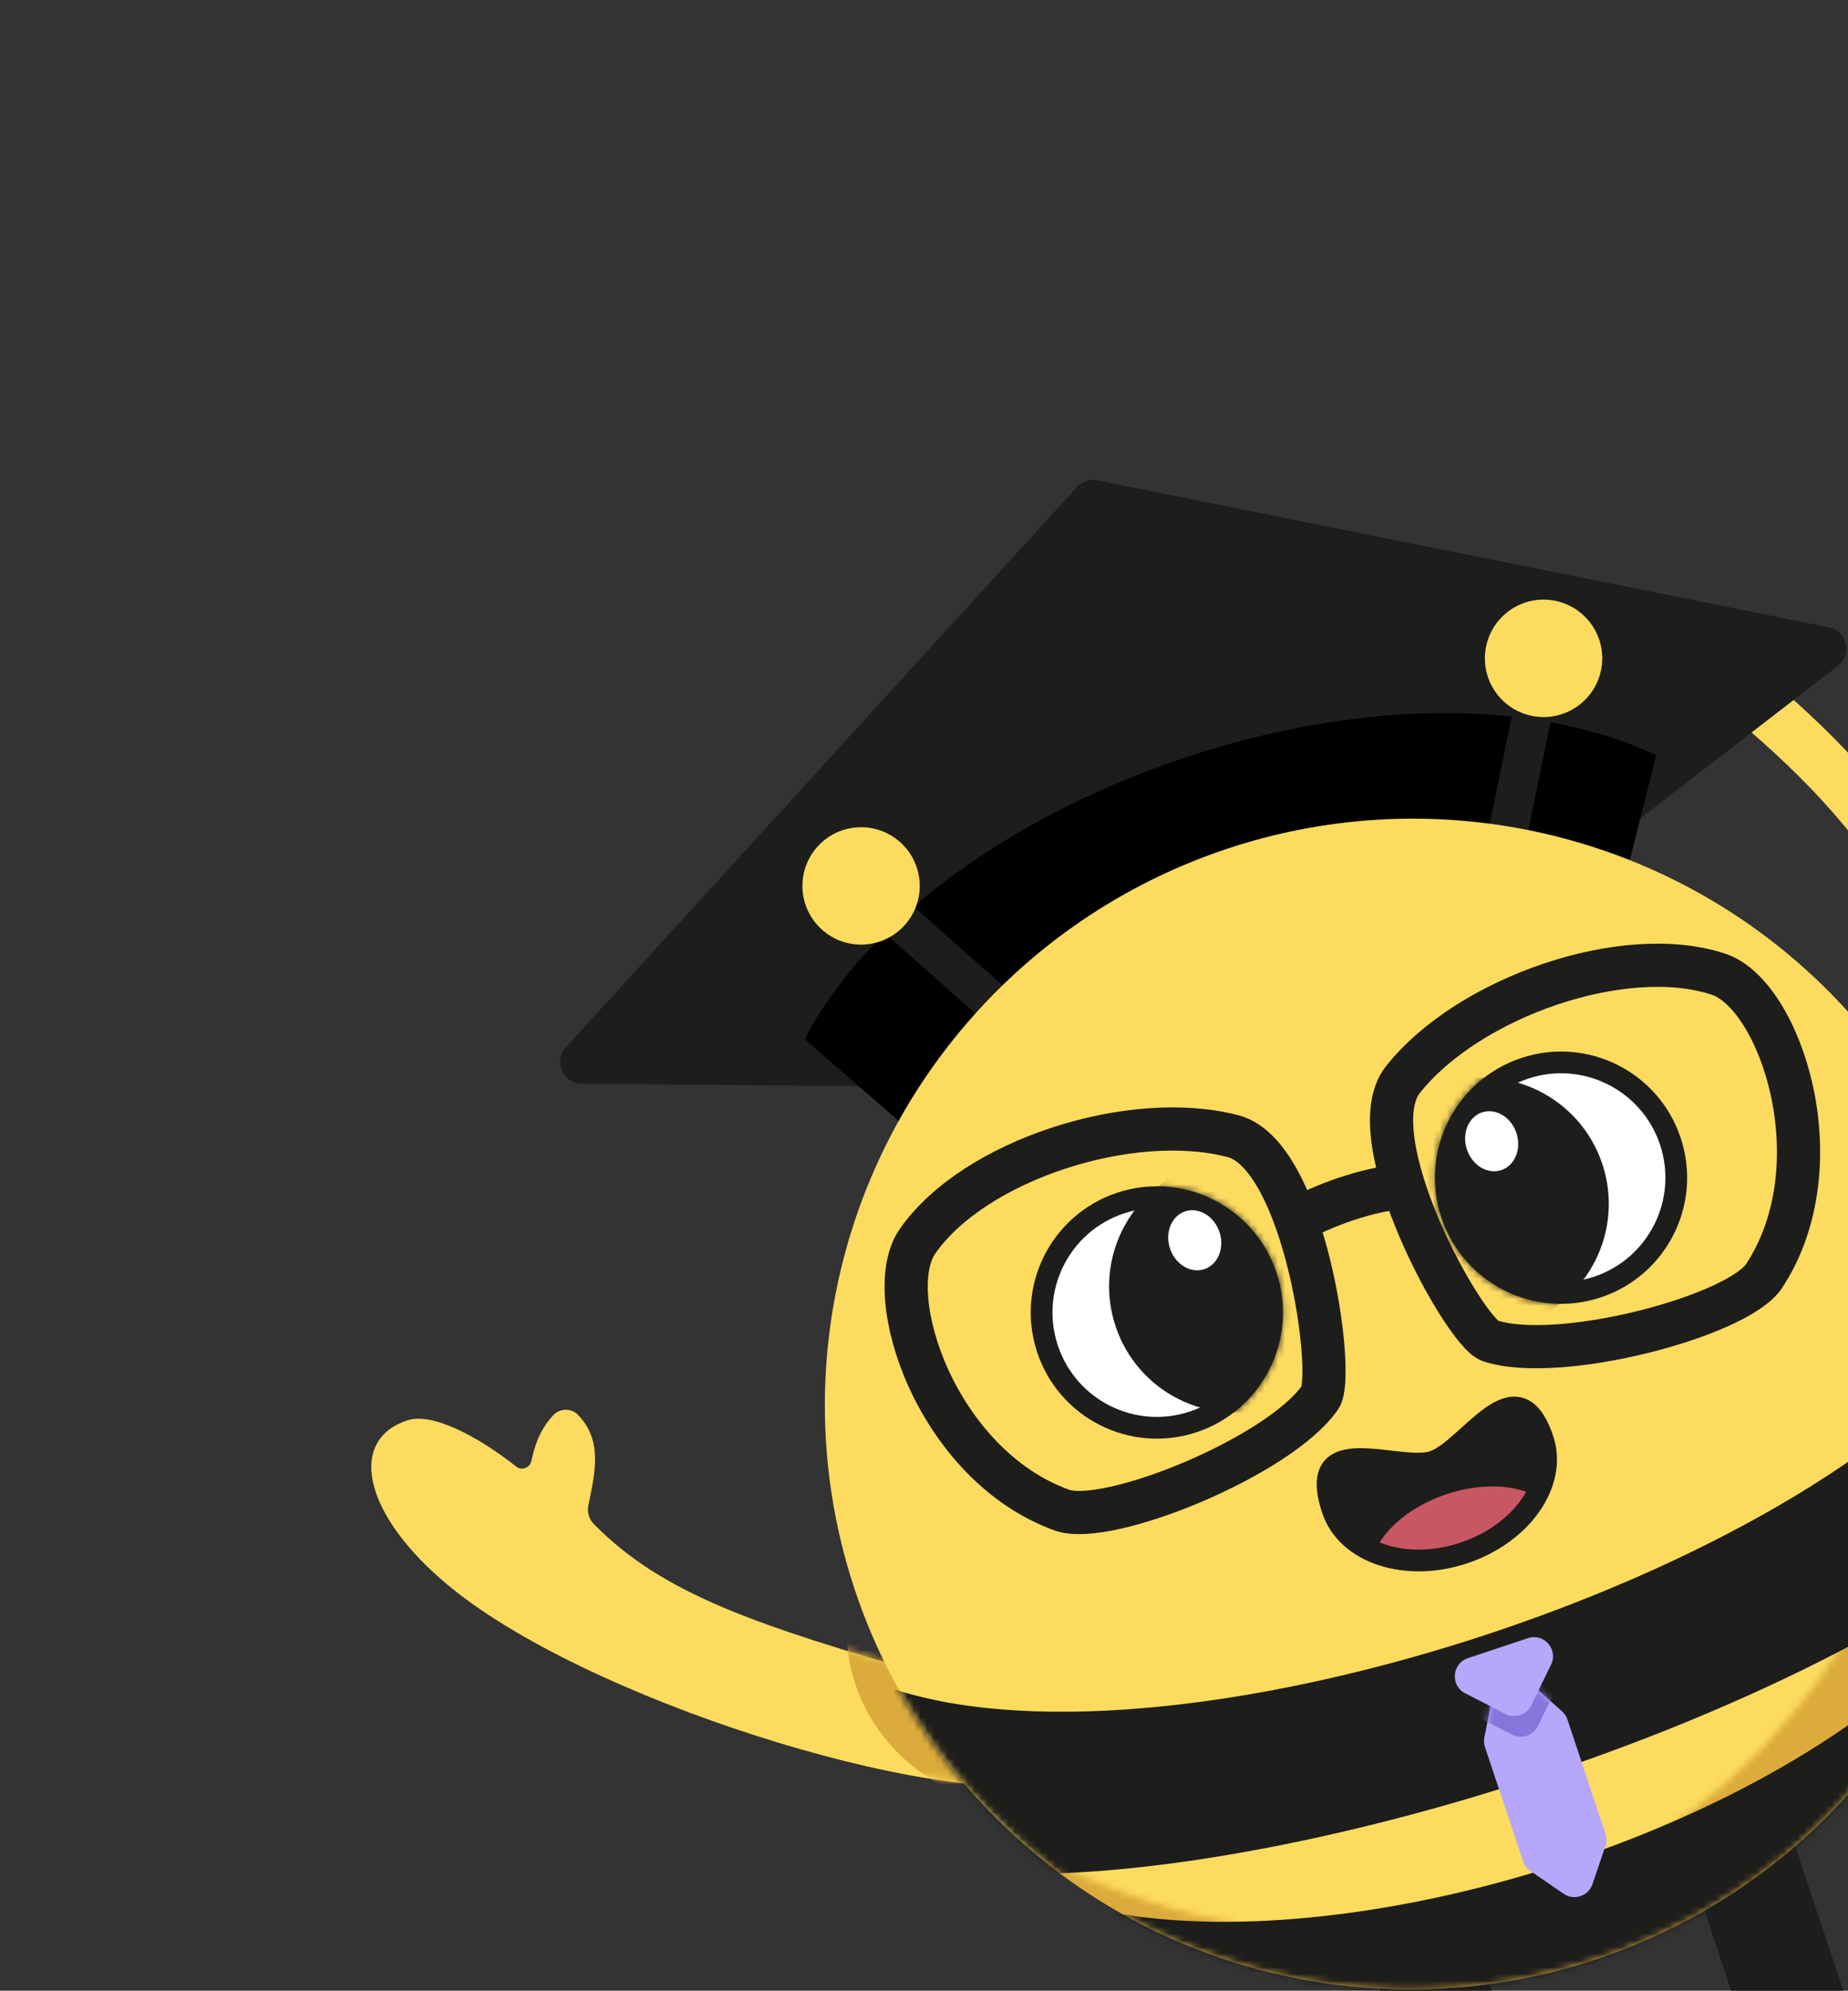 <svg width="274" height="295" viewBox="0 0 274 295" fill="none" xmlns="http://www.w3.org/2000/svg">
<rect x="0" y="0" width="274" height="295" fill="#333333" stroke="none"/>
<path d="M88.037 225.836C98.396 236.361 112.336 240.854 137.721 248.244C138.047 248.339 138.363 248.487 138.644 248.679L157.838 261.791C158.616 262.323 158.576 263.446 157.681 263.742C142.535 268.761 90.229 253.348 67.979 236.145C54.164 225.464 51.087 213.582 60.358 210.492C64.069 209.255 70.733 212.774 76.564 217.344C77.368 217.974 78.579 217.502 78.789 216.502C79.476 213.22 80.57 211.293 82.014 209.739C82.994 208.684 84.661 208.607 85.667 209.636C89.342 213.394 88.281 218.029 87.237 223.062C87.029 224.064 87.319 225.107 88.037 225.836Z" fill="#FDDB5F"/>
<mask id="mask0_1427_69509" style="mask-type:alpha" maskUnits="userSpaceOnUse" x="54" y="208" width="105" height="57">
<path d="M87.728 225.584C98.088 236.11 112.028 240.602 137.412 247.992C137.739 248.087 138.054 248.235 138.335 248.427L157.529 261.54C158.307 262.071 158.267 263.194 157.373 263.491C142.227 268.509 89.921 253.097 67.671 235.894C53.856 225.213 50.779 213.331 60.049 210.24C63.76 209.003 70.425 212.523 76.255 217.092C77.059 217.722 78.271 217.25 78.48 216.251C79.167 212.968 80.262 211.041 81.706 209.487C82.685 208.433 84.352 208.356 85.358 209.385C89.033 213.142 87.972 217.778 86.928 222.81C86.72 223.812 87.01 224.855 87.728 225.584Z" fill="#FDDB5F"/>
</mask>
<g mask="url(#mask0_1427_69509)">
<ellipse cx="23.525" cy="25.458" rx="23.525" ry="25.458" transform="matrix(0.564 -0.826 -0.826 -0.564 158.178 277.443)" fill="#DBAB3B"/>
</g>
<path d="M237.424 393.533L201.492 285.735C200.929 284.047 201.842 282.222 203.53 281.659L212.396 278.704C214.085 278.141 215.91 279.053 216.472 280.742L260.394 412.507C260.957 414.195 260.044 416.02 258.356 416.583L213.012 431.697C211.627 432.159 210.087 431.633 209.363 430.365C200.725 415.231 207.564 401.894 234.71 397.834C236.742 397.531 238.074 395.482 237.424 393.533Z" fill="#1D1D1B"/>
<path d="M299.283 372.913L263.351 265.115C262.788 263.427 260.963 262.514 259.274 263.077L250.409 266.032C248.72 266.595 247.808 268.42 248.37 270.108L292.292 401.873C292.855 403.562 294.68 404.474 296.368 403.912L341.711 388.797C343.096 388.336 344.013 386.99 343.831 385.541C341.662 368.252 328.188 361.685 304.035 374.725C302.227 375.701 299.933 374.862 299.283 372.913Z" fill="#1D1D1B"/>
<path d="M254.121 103.847L259.856 98.519C272.389 108.853 278.441 115.8 288.371 129.209L282.636 134.538C273.724 121.854 267.78 115.007 254.121 103.847Z" fill="#FDDB5F"/>
<path d="M86.248 160.596C83.46 160.572 82.016 157.26 83.895 155.201L159.679 72.171C160.441 71.336 161.585 70.961 162.693 71.184L271.169 92.956C273.879 93.5 274.692 96.979 272.503 98.667L191.933 160.814C191.362 161.254 190.659 161.49 189.938 161.484L86.248 160.596Z" fill="#1D1D1B"/>
<path d="M119.305 153.989C138.158 117.813 206.537 93.661 245.567 111.902L239.861 134.526L136.527 168.97L119.305 153.989Z" fill="black"/>
<rect x="225.051" y="101.713" width="5.801" height="31.581" transform="rotate(11.565 225.051 101.713)" fill="#1D1D1B"/>
<circle cx="228.862" cy="97.558" r="8.701" transform="rotate(11.565 228.862 97.558)" fill="#FDDB5F"/>
<rect width="5.801" height="31.581" transform="matrix(-0.663 0.748 0.748 0.663 133.207 132.326)" fill="#1D1D1B"/>
<circle cx="8.701" cy="8.701" r="8.701" transform="matrix(-0.663 0.748 0.748 0.663 126.93 119.006)" fill="#FDDB5F"/>
<ellipse cx="87.009" cy="86.687" rx="87.009" ry="86.687" transform="matrix(-0.949 0.316 0.316 0.949 264.477 98.295)" fill="#FDDB5F"/>
<mask id="mask1_1427_69509" style="mask-type:alpha" maskUnits="userSpaceOnUse" x="154" y="149" width="147" height="161">
<path d="M154.62 275.205C169.76 320.624 195.414 313.579 240.833 298.44C286.252 283.3 310.798 234.208 295.659 188.789C290.56 173.493 277.621 149.962 277.621 149.962C316.04 231.589 236.655 317.496 154.62 275.205Z" fill="#DBAB3B"/>
</mask>
<g mask="url(#mask1_1427_69509)">
<ellipse cx="87.009" cy="86.687" rx="87.009" ry="86.687" transform="matrix(-0.949 0.316 0.316 0.949 264.477 98.296)" fill="#DBAB3B"/>
</g>
<circle cx="18.691" cy="18.691" r="17.08" transform="matrix(-0.949 0.316 0.316 0.949 183.355 170.852)" fill="white" stroke="#1D1D1B" stroke-width="3.223"/>
<mask id="mask2_1427_69509" style="mask-type:alpha" maskUnits="userSpaceOnUse" x="152" y="175" width="39" height="39">
<circle cx="18.691" cy="18.691" r="17.08" transform="matrix(-0.949 0.316 0.316 0.949 183.355 170.852)" fill="white" stroke="#1D1D1B" stroke-width="3.223"/>
</mask>
<g mask="url(#mask2_1427_69509)">
<circle cx="18.691" cy="18.691" r="17.08" transform="matrix(-0.949 0.316 0.316 0.949 194.973 166.98)" fill="#1D1D1B" stroke="#1D1D1B" stroke-width="3.223"/>
</g>
<circle cx="231.455" cy="174.52" r="17.08" transform="rotate(-18.435 231.455 174.52)" fill="white" stroke="#1D1D1B" stroke-width="3.223"/>
<mask id="mask3_1427_69509" style="mask-type:alpha" maskUnits="userSpaceOnUse" x="212" y="155" width="39" height="39">
<circle cx="231.455" cy="174.52" r="17.08" transform="rotate(-18.435 231.455 174.52)" fill="white" stroke="#1D1D1B" stroke-width="3.223"/>
</mask>
<g mask="url(#mask3_1427_69509)">
<circle cx="219.838" cy="178.393" r="17.08" transform="rotate(-18.435 219.838 178.393)" fill="#1D1D1B" stroke="#1D1D1B" stroke-width="3.223"/>
</g>
<path d="M197.577 223.713C199.716 230.129 208.43 233.004 217.041 230.133C225.652 227.263 230.899 219.735 228.76 213.319C224.888 201.702 217.723 214.856 212.526 216.588C207.329 218.321 193.501 211.484 197.577 223.713Z" fill="#1D1D1B"/>
<mask id="mask4_1427_69509" style="mask-type:alpha" maskUnits="userSpaceOnUse" x="196" y="208" width="34" height="24">
<path d="M197.577 223.713C199.716 230.129 208.43 233.004 217.041 230.133C225.652 227.263 230.899 219.735 228.76 213.319C224.888 201.702 217.723 214.856 212.526 216.588C207.329 218.321 193.501 211.484 197.577 223.713Z" fill="#D9D9D9"/>
</mask>
<g mask="url(#mask4_1427_69509)">
<ellipse cx="14.502" cy="9.023" rx="14.502" ry="9.023" transform="matrix(-0.949 0.316 0.316 0.949 228.234 216.843)" fill="#C95663"/>
</g>
<path d="M197.577 223.713C199.716 230.129 208.43 233.004 217.041 230.133C225.652 227.263 230.899 219.735 228.76 213.319C224.888 201.702 217.723 214.856 212.526 216.588C207.329 218.321 193.501 211.484 197.577 223.713Z" stroke="#1D1D1B" stroke-width="3.223"/>
<mask id="mask5_1427_69509" style="mask-type:alpha" maskUnits="userSpaceOnUse" x="122" y="121" width="175" height="174">
<ellipse cx="87.009" cy="86.687" rx="87.009" ry="86.687" transform="matrix(-0.949 0.316 0.316 0.949 264.477 98.294)" fill="#FDDB5F"/>
</mask>
<g mask="url(#mask5_1427_69509)">
<path d="M296.135 195.761C271.455 232.288 175.418 264.3 132.494 250.307L138.141 276.726C179.673 283.381 273.149 255.273 308.732 219.862L296.135 195.761Z" fill="#1D1D1B"/>
<path d="M290.045 241.952C262.278 271.873 202.067 289.911 165.394 283.502L148.543 311.99C190.58 318.471 285.383 289.919 321.58 254.311L290.045 241.952Z" fill="#1D1D1B"/>
</g>
<path d="M220.175 258.897C220.02 258.431 219.989 257.932 220.085 257.45L221.516 250.297C221.944 248.152 224.541 247.287 226.171 248.745L231.607 253.609C231.974 253.937 232.248 254.355 232.404 254.821L238.041 271.734C238.236 272.319 238.235 272.951 238.037 273.534L236.115 279.211C235.514 280.985 233.385 281.695 231.841 280.636L226.896 277.248C226.388 276.9 226.008 276.395 225.813 275.81L220.175 258.897Z" fill="#B6A7FC"/>
<mask id="mask6_1427_69509" style="mask-type:alpha" maskUnits="userSpaceOnUse" x="220" y="248" width="19" height="34">
<path d="M220.175 258.898C220.02 258.431 219.989 257.932 220.085 257.45L221.516 250.297C221.944 248.153 224.541 247.287 226.171 248.745L231.607 253.609C231.974 253.937 232.248 254.355 232.404 254.822L238.041 271.735C238.236 272.319 238.235 272.951 238.037 273.535L236.115 279.212C235.514 280.986 233.385 281.695 231.841 280.637L226.896 277.248C226.388 276.9 226.008 276.395 225.813 275.811L220.175 258.898Z" fill="#B6A7FC"/>
</mask>
<g mask="url(#mask6_1427_69509)">
<path d="M224.198 257.05C225.607 257.773 227.335 257.197 228.028 255.773L230.968 249.741C232.064 247.491 229.909 245.031 227.534 245.823L218.624 248.793C216.248 249.584 216 252.845 218.228 253.988L224.198 257.05Z" fill="#8775DC"/>
</g>
<path d="M223.206 253.985C224.615 254.707 226.343 254.131 227.036 252.708L229.975 246.676C231.072 244.425 228.917 241.965 226.541 242.757L217.631 245.727C215.256 246.519 215.008 249.78 217.235 250.923L223.206 253.985Z" fill="#B6A7FC"/>
<path d="M136.02 183.973C144.369 171.912 167.731 164.406 182.827 168.37C193.5 171.173 198.008 203.792 195.731 207.081C189.658 215.852 164.169 226.211 157.441 223.78C138.882 217.074 130.526 191.908 136.02 183.973Z" stroke="#1D1D1B" stroke-width="6.401"/>
<path d="M254.823 144.373C240.907 139.735 217.714 147.747 208.015 159.976C201.158 168.621 217.124 197.422 220.919 198.687C231.039 202.06 257.646 195.053 261.569 189.072C272.393 172.572 263.978 147.426 254.823 144.373Z" stroke="#1D1D1B" stroke-width="6.401"/>
<path d="M191.568 181.221C196.482 178.413 202.8 176.307 207.714 175.839" stroke="#1D1D1B" stroke-width="6.66"/>
<ellipse cx="221.166" cy="169.12" rx="3.867" ry="4.512" transform="rotate(-18.435 221.166 169.12)" fill="white"/>
<ellipse cx="177.142" cy="183.794" rx="3.867" ry="4.512" transform="rotate(-18.435 177.142 183.794)" fill="white"/>
</svg>
